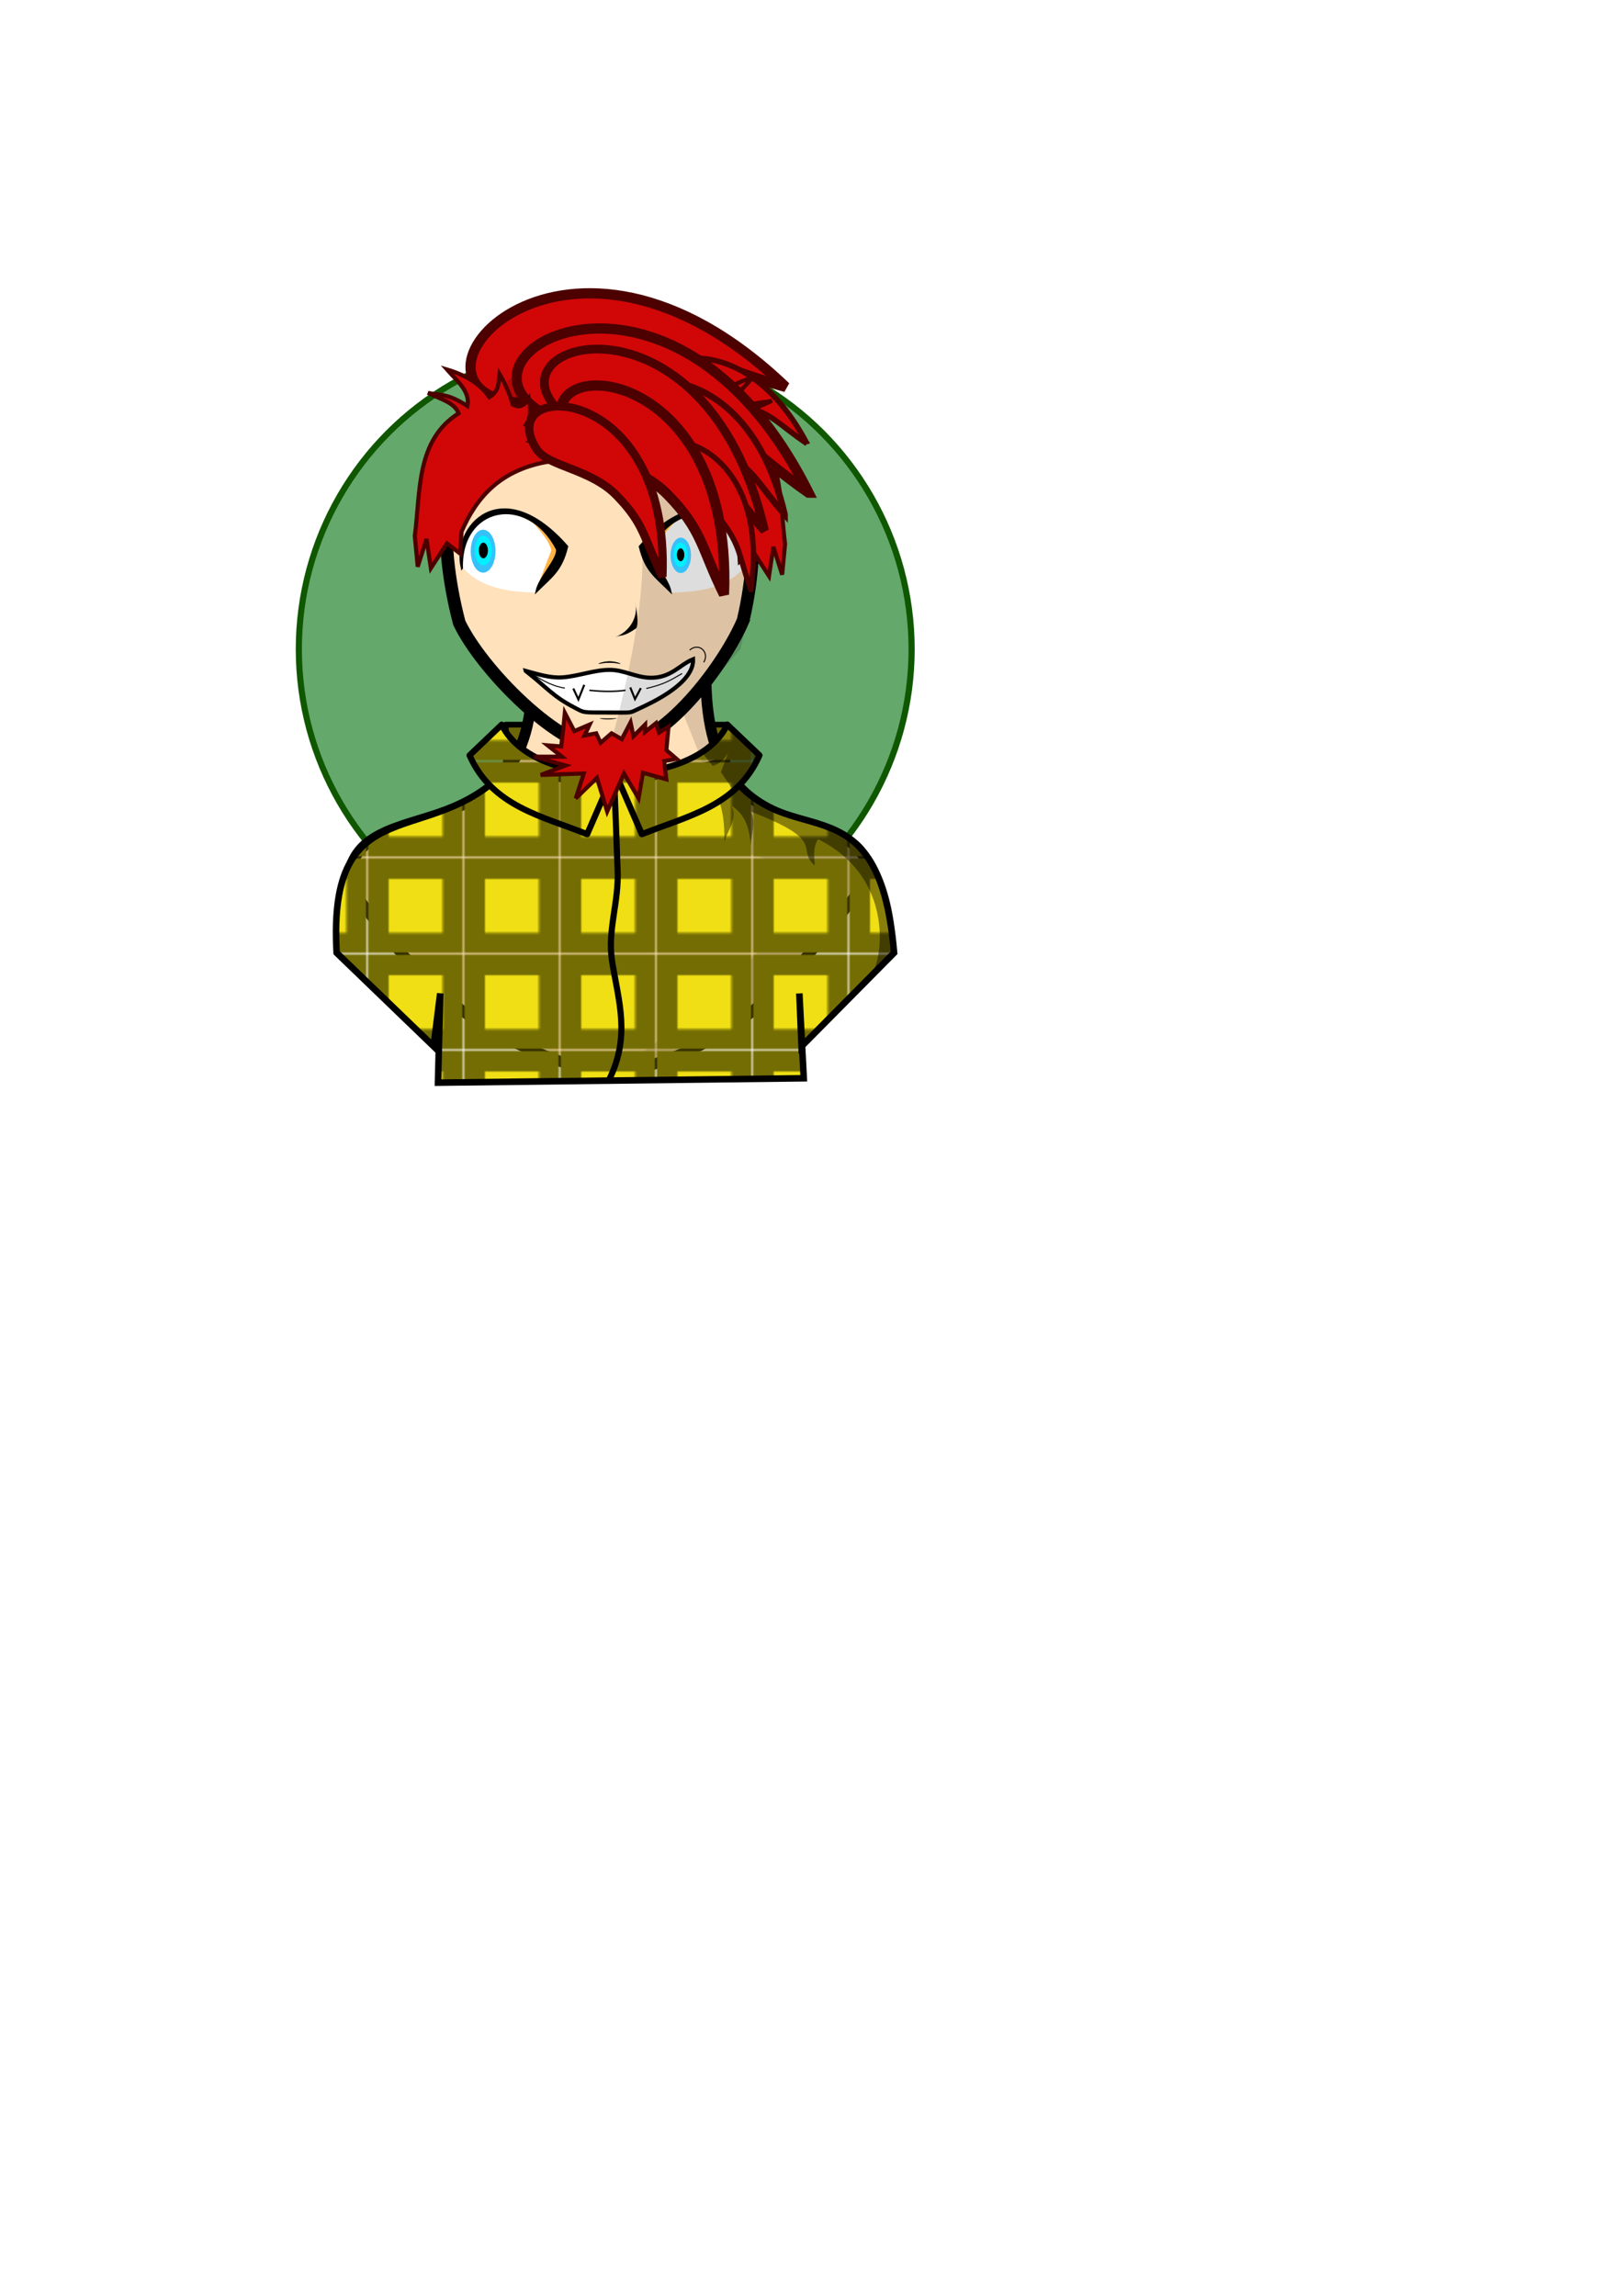<?xml version="1.0" encoding="UTF-8" standalone="no"?>
<!-- Created with Inkscape (http://www.inkscape.org/) -->

<svg
   xmlns:osb="http://www.openswatchbook.org/uri/2009/osb"
   xmlns:dc="http://purl.org/dc/elements/1.1/"
   xmlns:cc="http://creativecommons.org/ns#"
   xmlns:rdf="http://www.w3.org/1999/02/22-rdf-syntax-ns#"
   xmlns:svg="http://www.w3.org/2000/svg"
   xmlns="http://www.w3.org/2000/svg"
   xmlns:xlink="http://www.w3.org/1999/xlink"
   xmlns:sodipodi="http://sodipodi.sourceforge.net/DTD/sodipodi-0.dtd"
   xmlns:inkscape="http://www.inkscape.org/namespaces/inkscape"
   width="210mm"
   height="297mm"
   viewBox="0 0 210 297"
   version="1.1"
   id="svg8"
   inkscape:version="0.92.4 (5da689c313, 2019-01-14)"
   sodipodi:docname="me.svg"
   inkscape:export-filename="/home/arved/Documents/SwanseaExperiments/Teaching/me.png"
   inkscape:export-xdpi="299.991"
   inkscape:export-ydpi="299.991">
  <defs
     id="defs2">
    <pattern
       inkscape:collect="always"
       xlink:href="#pattern2360"
       id="pattern2365"
       patternTransform="matrix(0.265,0,0,0.265,-44.353,79.189)" />
    <linearGradient
       id="linearGradient2293"
       osb:paint="solid">
      <stop
         style="stop-color:#c6b910;stop-opacity:1;"
         offset="0"
         id="stop2291" />
    </linearGradient>
    <pattern
       patternUnits="userSpaceOnUse"
       width="3.02"
       height="202.04"
       patternTransform="matrix(0.265,0,0,0.265,153.28,78.907)"
       id="pattern2344">
      <path
         inkscape:connector-curvature="0"
         id="path2342"
         d="M 2.52,0.005 0.5,202.035"
         style="fill:none;stroke:#000000;stroke-width:1px;stroke-linecap:butt;stroke-linejoin:miter;stroke-opacity:1" />
    </pattern>
    <pattern
       patternUnits="userSpaceOnUse"
       width="3.02"
       height="202.04"
       patternTransform="matrix(0.265,0,0,0.265,153.28,78.907)"
       id="pattern2349">
      <rect
         id="rect2347"
         y="-5.6843419e-14"
         x="0"
         height="202.04"
         width="3.02"
         style="fill:#ffed05;fill-opacity:1;stroke:none;stroke-width:3.78" />
    </pattern>
    <pattern
       patternUnits="userSpaceOnUse"
       width="46.365"
       height="46.365"
       patternTransform="matrix(0.265,0,0,0.265,147.279,86.138)"
       id="pattern2360">
      <rect
         y="5"
         x="5"
         height="36.365"
         width="36.365"
         id="rect2358"
         style="fill:#efdf14;fill-opacity:1;fill-rule:evenodd;stroke:#746d03;stroke-width:10;stroke-linecap:round;stroke-linejoin:miter;stroke-miterlimit:4;stroke-dasharray:none;stroke-opacity:1;paint-order:normal" />
    </pattern>
  </defs>
  <sodipodi:namedview
     id="base"
     pagecolor="#ffffff"
     bordercolor="#666666"
     borderopacity="1.0"
     inkscape:pageopacity="0.0"
     inkscape:pageshadow="2"
     inkscape:zoom="0.98994949"
     inkscape:cx="245.66855"
     inkscape:cy="763.98448"
     inkscape:document-units="mm"
     inkscape:current-layer="layer3"
     showgrid="false"
     inkscape:window-width="1920"
     inkscape:window-height="1043"
     inkscape:window-x="0"
     inkscape:window-y="0"
     inkscape:window-maximized="1"
     inkscape:object-nodes="false" />
  <g
     inkscape:groupmode="layer"
     id="layer2"
     inkscape:label="レイヤー 2"
     style="display:none">
    <g
       id="g2865"
       transform="translate(-103.968,-33.141)">
      <path
         sodipodi:nodetypes="sssssss"
         inkscape:connector-curvature="0"
         id="rect4161"
         d="m 92.117,80.203 c -9.3,2.947 -18.414,2.276 -27.446,0 -0.668,-0.168 -1.244,0.555 -1.244,1.244 0,0.689 0.584,1.045 1.244,1.244 9.472,2.857 18.561,3.107 27.446,0 0.651,-0.228 1.244,-0.555 1.244,-1.244 0,-0.689 -0.587,-1.453 -1.244,-1.244 z"
         style="display:inline;opacity:1;fill:#ffffff;fill-opacity:1;fill-rule:evenodd;stroke:#000000;stroke-width:0.564;stroke-linecap:round;stroke-linejoin:round;stroke-miterlimit:4;stroke-dasharray:none;stroke-dashoffset:0;stroke-opacity:1" />
      <path
         sodipodi:nodetypes="cc"
         inkscape:connector-curvature="0"
         id="path4187"
         d="m 93.278,80.975 c -9.975,3.307 -19.864,3.533 -29.649,0"
         style="display:inline;fill:none;fill-rule:evenodd;stroke:#000000;stroke-width:0.423;stroke-linecap:round;stroke-linejoin:round;stroke-miterlimit:4;stroke-dasharray:none;stroke-opacity:1" />
    </g>
    <circle
       style="display:inline;opacity:1;fill:#ffe1bc;fill-opacity:1;fill-rule:evenodd;stroke:#000000;stroke-width:1.411;stroke-linecap:round;stroke-linejoin:round;stroke-miterlimit:4;stroke-dasharray:none;stroke-dashoffset:0;stroke-opacity:1"
       id="path5988"
       cx="5.016"
       cy="173.777"
       r="8.467" />
    <circle
       style="display:inline;opacity:1;fill:#ffe1bc;fill-opacity:1;fill-rule:evenodd;stroke:#000000;stroke-width:1.411;stroke-linecap:round;stroke-linejoin:round;stroke-miterlimit:4;stroke-dasharray:none;stroke-dashoffset:0;stroke-opacity:1"
       id="path5988-2"
       cx="45.119"
       cy="171.503"
       r="8.467" />
    <rect
       style="fill:url(#pattern2365);stroke:none"
       width="12.268"
       height="12.268"
       x="-44.353"
       y="79.189"
       id="rect2363" />
    <circle
       style="fill:#ffffff;fill-opacity:0.991;fill-rule:evenodd;stroke:#000000;stroke-width:0.38;stroke-linecap:round;stroke-linejoin:miter;stroke-miterlimit:4;stroke-dasharray:none;stroke-opacity:1;paint-order:normal"
       id="path2402"
       cx="17.103"
       cy="80.136"
       r="5.083" />
    <g
       style="display:inline"
       id="g4332-1"
       transform="matrix(0.166,0,0,0.166,42.201,61.82)">
      <circle
         transform="scale(-1,1)"
         r="6.692"
         cy="105.723"
         cx="167.154"
         id="path4166-7"
         style="opacity:1;fill:#000000;fill-opacity:1;fill-rule:evenodd;stroke:#36c1f9;stroke-width:5;stroke-linecap:round;stroke-linejoin:round;stroke-miterlimit:4;stroke-dasharray:none;stroke-dashoffset:0;stroke-opacity:1" />
      <circle
         transform="scale(-1,1)"
         r="4.854"
         cy="105.426"
         cx="166.989"
         id="path4166-8-5"
         style="opacity:1;fill:#000000;fill-opacity:1;fill-rule:evenodd;stroke:#00f0ff;stroke-width:3;stroke-linecap:round;stroke-linejoin:round;stroke-miterlimit:4;stroke-dasharray:none;stroke-dashoffset:0;stroke-opacity:1" />
    </g>
    <path
       style="fill:none;stroke:#000000;stroke-width:0.265px;stroke-linecap:butt;stroke-linejoin:miter;stroke-opacity:1"
       d="m 168.955,49.993 c -31.189,-56.212 -60.762,-17.922 0,0 z"
       id="path2437"
       inkscape:connector-curvature="0"
       sodipodi:nodetypes="cc" />
  </g>
  <g
     inkscape:groupmode="layer"
     id="layer3"
     inkscape:label="レイヤー 3">
    <circle
       style="fill:#64a86c;fill-opacity:1;fill-rule:evenodd;stroke:#0f5800;stroke-width:0.794;stroke-linecap:round;stroke-linejoin:miter;stroke-miterlimit:4;stroke-dasharray:none;stroke-opacity:1;paint-order:normal"
       id="path2618"
       cx="78.31"
       cy="83.986"
       r="39.645" />
  </g>
  <g
     inkscape:label="レイヤー 1"
     inkscape:groupmode="layer"
     id="layer1">
    <rect
       style="fill:#6d6609;fill-opacity:1;fill-rule:evenodd;stroke:#000000;stroke-width:0.741;stroke-linecap:round;stroke-linejoin:round;stroke-miterlimit:4;stroke-dasharray:none;stroke-opacity:1;paint-order:normal"
       id="rect2340"
       width="28.658"
       height="7.513"
       x="65.448"
       y="93.743" />
    <path
       style="display:inline;fill:#ffe1bc;fill-opacity:1;fill-rule:evenodd;stroke:#000000;stroke-width:1.411;stroke-linecap:round;stroke-linejoin:round;stroke-miterlimit:4;stroke-dasharray:none;stroke-opacity:1"
       d="m 45.018,114.418 c 0.572,-13.502 25.241,-1.88 23.787,-29.029 H 91.383 C 90.253,112.94 111.705,101.988 112.55,113.612 102.848,125.272 97.629,135.338 78.683,139.214 59.998,134.234 53.987,126.557 45.018,114.418 Z"
       id="path4503"
       inkscape:connector-curvature="0"
       sodipodi:nodetypes="cccccc" />
    <path
       style="display:inline;fill:#000000;fill-opacity:0.133;fill-rule:evenodd;stroke:none;stroke-width:0.282px;stroke-linecap:butt;stroke-linejoin:miter;stroke-opacity:1"
       d="m 86.545,87.507 4.435,0.101 c 0.047,21.985 19.841,16.123 21.973,25.803 -9.482,13.384 -20.046,23.967 -34.068,25.602 4.658,-2.744 21.813,-15.545 23.654,-23.02 1.718,-6.975 -10.169,-3.658 -10.305,-9.629 -0.152,-6.687 -2.538,-10.143 -5.689,-18.857 z"
       id="path4505"
       inkscape:connector-curvature="0"
       sodipodi:nodetypes="ccccssc" />
    <path
       style="display:inline;fill:#ffe1bc;fill-opacity:1;fill-rule:evenodd;stroke:#000000;stroke-width:1.651;stroke-linecap:butt;stroke-linejoin:miter;stroke-miterlimit:4;stroke-dasharray:none;stroke-opacity:1"
       d="M 96.156,80.256 C 106.539,35.815 47.135,33.254 59.422,80.561 c 2.825,5.959 12.914,16.393 19.187,16.468 7.383,-0.252 15.277,-11.358 17.547,-16.772 z"
       id="path4136"
       inkscape:connector-curvature="0"
       sodipodi:nodetypes="cccc" />
    <path
       style="fill:#d10707;fill-opacity:1;stroke:#4c0000;stroke-width:1.323;stroke-linecap:butt;stroke-linejoin:miter;stroke-miterlimit:4;stroke-dasharray:none;stroke-opacity:1"
       d="m 101.663,50.062 c -28.483,-27.265 -51.819,-0.332 -35.269,1.977 3.987,0.556 9.853,-5.435 17.187,-5.811 8.101,-0.415 9.97,1.629 18.082,3.834 z"
       id="path2437-1-8"
       inkscape:connector-curvature="0"
       sodipodi:nodetypes="cssc" />
    <path
       style="display:inline;fill:#ffffff;fill-opacity:1;fill-rule:evenodd;stroke:none;stroke-width:0.282px;stroke-linecap:butt;stroke-linejoin:miter;stroke-opacity:1"
       d="m 69.376,76.651 c -3.79,-0.062 -7.292,-0.628 -9.575,-3.326 -0.009,-4.795 3.021,-11.646 12.902,-2.822 -0.527,2.166 -1.861,4.17 -3.326,6.148 z"
       id="path4164"
       inkscape:connector-curvature="0"
       sodipodi:nodetypes="cccc" />
    <path
       style="display:inline;fill:#ff9800;fill-opacity:0.72;fill-rule:evenodd;stroke:none;stroke-width:0.282px;stroke-linecap:butt;stroke-linejoin:miter;stroke-opacity:1"
       d="m 69.275,76.551 2.066,-5.342 c -0.381,-1.531 -1.673,-2.697 -2.671,-3.981 1.294,1 2.587,1.169 3.881,3.125 -0.748,2.982 -2.169,4.173 -3.276,6.199 z"
       id="path4183"
       inkscape:connector-curvature="0"
       sodipodi:nodetypes="ccccc" />
    <path
       style="display:inline;fill:#000000;fill-opacity:1;fill-rule:evenodd;stroke:#000000;stroke-width:0.282px;stroke-linecap:butt;stroke-linejoin:miter;stroke-opacity:1"
       d="m 59.763,73.476 c -1.309,-5.36 5.152,-12.442 13.613,-2.78 -0.745,3.103 -2.01,3.865 -3.944,5.779 0.366,-1.798 2.903,-4.2 2.63,-5.458 -3.912,-7.389 -12.546,-5.495 -12.298,2.458 z"
       id="path4157"
       inkscape:connector-curvature="0"
       sodipodi:nodetypes="ccccc" />
    <g
       style="display:inline"
       id="g4332"
       transform="matrix(0.175,0,0,0.302,91.764,39.375)">
      <circle
         transform="scale(-1,1)"
         r="6.692"
         cy="105.723"
         cx="167.154"
         id="path4166"
         style="opacity:1;fill:#000000;fill-opacity:1;fill-rule:evenodd;stroke:#36c1f9;stroke-width:5;stroke-linecap:round;stroke-linejoin:round;stroke-miterlimit:4;stroke-dasharray:none;stroke-dashoffset:0;stroke-opacity:1" />
      <circle
         transform="scale(-1,1)"
         r="4.854"
         cy="105.426"
         cx="166.989"
         id="path4166-8"
         style="opacity:1;fill:#000000;fill-opacity:1;fill-rule:evenodd;stroke:#00f0ff;stroke-width:3;stroke-linecap:round;stroke-linejoin:round;stroke-miterlimit:4;stroke-dasharray:none;stroke-dashoffset:0;stroke-opacity:1" />
    </g>
    <path
       style="display:inline;fill:#000000;fill-opacity:1;fill-rule:evenodd;stroke:none;stroke-width:0.282px;stroke-linecap:butt;stroke-linejoin:miter;stroke-opacity:1"
       d="m 82.19,77.85 c 0.145,0.92 0.505,2.671 0.143,3.421 -1.679,1.157 -1.872,0.827 -2.708,1.14 1.803,-0.688 3.033,-2.548 2.566,-4.561 z"
       id="path4524"
       inkscape:connector-curvature="0"
       sodipodi:nodetypes="cccc" />
    <path
       style="display:inline;fill:url(#pattern2360);fill-opacity:1.0;fill-rule:evenodd;stroke:#000000;stroke-width:0.847;stroke-linecap:butt;stroke-linejoin:miter;stroke-miterlimit:4;stroke-dasharray:none;stroke-opacity:1"
       d="m 43.559,123.262 c -1.221,-21.526 12.136,-13.194 21.952,-23.685 7.686,1.517 14.838,2.829 27.939,-1.14 7.365,13.301 20.183,0.66 22.237,24.826 l -11.974,12.093 -0.285,-6.842 0.57,10.976 -47.325,0.57 0.285,-11.546 -0.855,6.842 z"
       id="path4526"
       inkscape:connector-curvature="0"
       sodipodi:nodetypes="ccccccccccc" />
    <path
       style="display:inline;fill:#000000;fill-opacity:0.431;fill-rule:evenodd;stroke:none;stroke-width:0.282px;stroke-linecap:butt;stroke-linejoin:miter;stroke-opacity:1"
       d="m 91.311,100.432 c 2.244,2.888 2.426,5.654 2.423,8.41 0.456,-1.479 1.625,-2.721 0.998,-4.561 1.894,1.293 2.25,3.177 2.423,5.132 0.024,-1.477 0.697,-3.062 0,-4.419 10.032,3.854 5.719,4.7 8.268,6.985 -0.05,-1.14 -0.287,-2.281 0.428,-3.421 9.358,4.682 8.433,14.253 7.27,16.82 l 2.851,-1.853 C 115.283,99.424 98.438,112.12 93.591,98.294 Z"
       id="path4528"
       inkscape:connector-curvature="0"
       sodipodi:nodetypes="ccccccccccc" />
    <path
       style="fill:url(#pattern2360);fill-opacity:1.0;stroke:#000000;stroke-width:0.794;stroke-linecap:butt;stroke-linejoin:round;stroke-miterlimit:4;stroke-dasharray:none;stroke-opacity:1"
       d="m 64.917,93.743 -4.158,3.969 c 2.917,6.629 9.433,7.874 15.214,10.205 l 3.402,-7.843 c -4.613,0.157 -12.058,-1.38 -14.458,-6.331 z"
       id="path2321"
       inkscape:connector-curvature="0"
       sodipodi:nodetypes="ccccc" />
    <path
       style="fill:url(#pattern2360);fill-opacity:1.0;stroke:#000000;stroke-width:0.794;stroke-linecap:butt;stroke-linejoin:round;stroke-miterlimit:4;stroke-dasharray:none;stroke-opacity:1"
       d="m 94.107,93.743 4.158,3.969 c -2.917,6.629 -9.433,7.874 -15.214,10.205 l -3.402,-7.843 c 4.613,0.157 12.058,-1.38 14.458,-6.331 z"
       id="path2321-6"
       inkscape:connector-curvature="0"
       sodipodi:nodetypes="ccccc" />
    <path
       style="fill:none;stroke:#000000;stroke-width:0.794;stroke-linecap:round;stroke-linejoin:miter;stroke-miterlimit:4;stroke-dasharray:none;stroke-opacity:1"
       d="m 79.375,100.074 c 0.232,2.503 0.414,9.902 0.534,12.363 0.212,4.35 -1.378,7.887 -0.69,12.052 0.861,5.209 2.381,9.638 -0.469,15.324"
       id="path2338"
       inkscape:connector-curvature="0"
       sodipodi:nodetypes="cssc" />
    <path
       style="fill:#ffffff;fill-opacity:1;stroke:#000000;stroke-width:0.529;stroke-linecap:butt;stroke-linejoin:miter;stroke-miterlimit:4;stroke-dasharray:none;stroke-opacity:1"
       d="m 68.02,86.793 c 2.728,2.14 3.529,3.297 6.288,4.729 1.309,0.68 0.892,0.656 4.335,0.656 3.413,0 2.7,0.108 4.064,-0.52 1.653,-0.761 7.116,-3.268 6.971,-6.377 -1.77,0.707 -2.886,2.513 -5.685,2.392 -1.752,-0.076 -3.309,-1.01 -5.082,-1.014 -2.013,-0.005 -4.041,0.809 -6.083,0.965 -1.594,0.122 -3.13,-0.377 -4.808,-0.832 z"
       id="path2367"
       inkscape:connector-curvature="0"
       sodipodi:nodetypes="cssscsssc" />
    <path
       style="fill:none;stroke:#000000;stroke-width:0.185;stroke-linecap:butt;stroke-linejoin:miter;stroke-opacity:1;stroke-miterlimit:4;stroke-dasharray:none"
       d="m 76.257,89.302 c 2.069,0.218 3.486,0.158 4.677,0"
       id="path2369"
       inkscape:connector-curvature="0"
       sodipodi:nodetypes="cc" />
    <path
       style="fill:none;stroke:#000000;stroke-width:0.265px;stroke-linecap:butt;stroke-linejoin:miter;stroke-opacity:1"
       d="m 75.595,88.593 -0.756,1.89 -0.661,-1.417"
       id="path2371"
       inkscape:connector-curvature="0" />
    <path
       style="fill:none;stroke:#000000;stroke-width:0.265px;stroke-linecap:butt;stroke-linejoin:miter;stroke-opacity:1"
       d="m 81.548,88.924 0.614,1.512 0.756,-1.417"
       id="path2373"
       inkscape:connector-curvature="0" />
    <path
       style="fill:none;stroke:#000000;stroke-width:0.132;stroke-linecap:butt;stroke-linejoin:miter;stroke-opacity:1;stroke-miterlimit:4;stroke-dasharray:none"
       d="m 68.981,87.27 c 1.32,0.835 2.666,1.538 4.11,1.748"
       id="path2375"
       inkscape:connector-curvature="0"
       sodipodi:nodetypes="cc" />
    <path
       style="fill:none;stroke:#000000;stroke-width:0.132;stroke-linecap:butt;stroke-linejoin:miter;stroke-opacity:1;stroke-miterlimit:4;stroke-dasharray:none"
       d="m 88.257,87.129 c -1.604,0.934 -2.337,1.399 -4.63,1.937"
       id="path2377"
       inkscape:connector-curvature="0"
       sodipodi:nodetypes="cc" />
    <path
       style="fill:none;stroke:#000000;stroke-width:0.132;stroke-linecap:round;stroke-linejoin:miter;stroke-miterlimit:4;stroke-dasharray:none;stroke-opacity:1"
       d="m 89.269,84.069 c 1.207,-0.995 2.542,0.328 1.811,1.569"
       id="path2379"
       inkscape:connector-curvature="0"
       sodipodi:nodetypes="cc" />
    <path
       style="fill:#000000;fill-opacity:1;stroke:#000000;stroke-width:0.079;stroke-linecap:round;stroke-linejoin:miter;stroke-miterlimit:4;stroke-dasharray:none;stroke-opacity:1"
       d="m 77.485,85.855 c 0.886,-0.33 1.752,-0.388 2.763,0.002 -0.961,-0.206 -1.839,-0.204 -2.763,-0.002 z"
       id="path2396"
       inkscape:connector-curvature="0"
       sodipodi:nodetypes="ccc" />
    <path
       style="fill:#000000;stroke:#000000;stroke-width:0.053;stroke-linecap:butt;stroke-linejoin:miter;stroke-miterlimit:4;stroke-dasharray:none;stroke-opacity:1;fill-opacity:1"
       d="m 77.642,92.94 c 0.679,0.126 1.382,0.119 2.105,0 -0.691,0.042 -1.391,0.047 -2.105,0 z"
       id="path2398"
       inkscape:connector-curvature="0"
       sodipodi:nodetypes="ccc" />
    <path
       style="fill:#000000;fill-opacity:0.431;stroke:none;stroke-width:0.265px;stroke-linecap:butt;stroke-linejoin:miter;stroke-opacity:1"
       d="m 90.604,97.082 1.604,2.005 c 1.114,-0.356 1.592,-1.03 2.005,-1.737 -0.312,0.873 -0.624,1.753 -0.935,2.539 l 1.47,2.138 c 1.844,-1.06 2.824,-2.553 3.608,-4.143 l -4.41,-4.276 c -0.459,1.649 -1.826,2.618 -3.341,3.475 z"
       id="path2400"
       inkscape:connector-curvature="0"
       sodipodi:nodetypes="cccccccc" />
    <path
       style="fill:#d10707;fill-opacity:1;stroke:#4c0000;stroke-width:0.705;stroke-linecap:butt;stroke-linejoin:miter;stroke-miterlimit:4;stroke-dasharray:none;stroke-opacity:1"
       d="M 104.412,57.388 C 94.657,38.784 78.3,48.424 86.266,52.399 c 1.919,0.958 5.898,-1.072 9.666,-0.017 4.161,1.165 4.758,2.515 8.48,5.006 z"
       id="path2437-1-4-1-8-5"
       inkscape:connector-curvature="0"
       sodipodi:nodetypes="cssc" />
    <path
       style="display:inline;fill:#ffffff;fill-opacity:1;fill-rule:evenodd;stroke:none;stroke-width:0.282px;stroke-linecap:butt;stroke-linejoin:miter;stroke-opacity:1"
       d="m 86.788,76.664 c 3.79,-0.062 7.292,-0.628 9.575,-3.326 0.009,-4.795 -3.021,-11.646 -12.902,-2.822 0.527,2.166 1.861,4.17 3.326,6.148 z"
       id="path4164-7"
       inkscape:connector-curvature="0"
       sodipodi:nodetypes="cccc" />
    <path
       style="fill:#d10707;fill-opacity:1;stroke:#4c0000;stroke-width:0.529;stroke-linecap:butt;stroke-linejoin:miter;stroke-miterlimit:4;stroke-dasharray:none;stroke-opacity:1"
       d="m 84.192,60.731 c -0.796,-0.95 -0.004,-2.217 0.378,-3.402 -0.178,1.471 1.049,0.976 2.079,0.756 -0.824,-0.596 -1.315,-1.358 -1.134,-2.457 0.451,0.706 0.998,0.931 1.701,0.378 -0.783,-1.134 -0.578,-2.268 -0.378,-3.402 0.693,1.126 1.386,1.133 2.079,0.756 0.335,-1.207 0.863,-2.51 1.701,-3.969 0.142,1.068 -0.013,2.195 1.323,3.024 1.163,-1.728 3.058,-2.87 5.481,-3.591 -1.269,1.464 -3.036,2.786 -2.646,4.725 2.67,-1.73 3.578,-1.345 5.103,-1.701 -1.466,0.774 -3.42,1.183 -3.969,2.646 5.509,3.482 4.914,10.016 5.67,15.875 l -0.378,3.969 -1.134,-3.591 -0.567,3.78 -2.079,-3.213 -1.701,1.323 -0.189,-2.835 C 93.576,65.276 90.412,61.745 84.192,60.731 Z"
       id="path2556-9"
       inkscape:connector-curvature="0"
       sodipodi:nodetypes="ccccccccccccccccccccc" />
    <path
       style="display:inline;fill:#000000;fill-opacity:0.133;fill-rule:evenodd;stroke:none;stroke-width:0.282px;stroke-linecap:butt;stroke-linejoin:miter;stroke-opacity:1"
       d="M 78.885,96.78 C 87.767,63.966 83.637,51.324 57.819,62.711 63.966,33.979 105.533,41.284 95.818,83.979 90.999,89.293 85.831,95.72 78.885,96.78 Z"
       id="path4277"
       inkscape:connector-curvature="0"
       sodipodi:nodetypes="cccc" />
    <path
       style="fill:#d10707;fill-opacity:1;stroke:#4c0000;stroke-width:1.323;stroke-linecap:butt;stroke-linejoin:miter;stroke-miterlimit:4;stroke-dasharray:none;stroke-opacity:1"
       d="M 104.616,63.735 C 86.96,28.48 55.927,45.998 70.736,53.737 c 3.568,1.864 11.106,-1.805 18.141,0.307 7.769,2.333 8.842,4.887 15.739,9.691 z"
       id="path2437-1"
       inkscape:connector-curvature="0"
       sodipodi:nodetypes="cssc" />
    <path
       style="fill:#d10707;fill-opacity:1;stroke:#4c0000;stroke-width:0.828;stroke-linecap:butt;stroke-linejoin:miter;stroke-miterlimit:4;stroke-dasharray:none;stroke-opacity:1"
       d="M 101.522,66.545 C 95.957,42.517 74.517,48.618 82.387,55.496 c 1.896,1.657 7.018,0.531 10.986,2.848 4.382,2.558 4.66,4.269 8.149,8.201 z"
       id="path2437-1-4-1"
       inkscape:connector-curvature="0"
       sodipodi:nodetypes="cssc" />
    <path
       style="display:inline;fill:#ff9800;fill-opacity:0.72;fill-rule:evenodd;stroke:none;stroke-width:0.282px;stroke-linecap:butt;stroke-linejoin:miter;stroke-opacity:1"
       d="m 86.889,76.563 -2.066,-5.342 c 0.381,-1.531 1.673,-2.697 2.671,-3.981 -1.294,1 -2.587,1.169 -3.881,3.125 0.748,2.982 2.169,4.173 3.276,6.199 z"
       id="path4183-5"
       inkscape:connector-curvature="0"
       sodipodi:nodetypes="ccccc" />
    <path
       style="fill:#d10707;fill-opacity:1;stroke:#4c0000;stroke-width:1.131;stroke-linecap:butt;stroke-linejoin:miter;stroke-miterlimit:4;stroke-dasharray:none;stroke-opacity:1"
       d="M 98.921,68.645 C 91.318,35.814 62.023,44.149 72.776,53.548 c 2.591,2.264 9.589,0.726 15.01,3.891 5.987,3.495 6.367,5.832 11.135,11.206 z"
       id="path2437-1-4"
       inkscape:connector-curvature="0"
       sodipodi:nodetypes="cssc" />
    <path
       style="display:inline;fill:#000000;fill-opacity:1;fill-rule:evenodd;stroke:#000000;stroke-width:0.282px;stroke-linecap:butt;stroke-linejoin:miter;stroke-opacity:1"
       d="m 96.401,73.488 c 1.309,-5.36 -5.152,-12.442 -13.613,-2.78 0.745,3.103 2.01,3.865 3.944,5.779 -0.366,-1.798 -2.903,-4.2 -2.63,-5.458 3.912,-7.389 12.546,-5.495 12.298,2.458 z"
       id="path4157-3"
       inkscape:connector-curvature="0"
       sodipodi:nodetypes="ccccc" />
    <path
       style="fill:#d10707;fill-opacity:1;stroke:#4c0000;stroke-width:0.705;stroke-linecap:butt;stroke-linejoin:miter;stroke-miterlimit:4;stroke-dasharray:none;stroke-opacity:1"
       d="m 97.147,76.246 c 3.045,-20.784 -15.853,-22.602 -11.747,-14.703 0.989,1.903 5.401,2.6 7.829,5.669 2.681,3.389 2.371,4.832 3.917,9.034 z"
       id="path2437-1-4-1-8"
       inkscape:connector-curvature="0"
       sodipodi:nodetypes="cssc" />
    <g
       style="display:inline"
       id="g4332-8"
       transform="matrix(-0.144,0,0,0.249,64.016,45.52)">
      <circle
         transform="scale(-1,1)"
         r="6.692"
         cy="105.723"
         cx="167.154"
         id="path4166-83"
         style="opacity:1;fill:#000000;fill-opacity:1;fill-rule:evenodd;stroke:#36c1f9;stroke-width:5;stroke-linecap:round;stroke-linejoin:round;stroke-miterlimit:4;stroke-dasharray:none;stroke-dashoffset:0;stroke-opacity:1" />
      <circle
         transform="scale(-1,1)"
         r="4.854"
         cy="105.426"
         cx="166.989"
         id="path4166-8-1"
         style="opacity:1;fill:#000000;fill-opacity:1;fill-rule:evenodd;stroke:#00f0ff;stroke-width:3;stroke-linecap:round;stroke-linejoin:round;stroke-miterlimit:4;stroke-dasharray:none;stroke-dashoffset:0;stroke-opacity:1" />
    </g>
    <path
       style="fill:#d10707;fill-opacity:1;stroke:#4c0000;stroke-width:1.323;stroke-linecap:butt;stroke-linejoin:miter;stroke-miterlimit:4;stroke-dasharray:none;stroke-opacity:1"
       d="m 93.676,76.898 c 1.278,-31.609 -27.313,-31.345 -19.915,-20.165 1.782,2.693 8.5,3.041 12.621,7.253 4.551,4.652 4.313,6.862 7.294,12.912 z"
       id="path2437-1-7"
       inkscape:connector-curvature="0"
       sodipodi:nodetypes="cssc" />
    <path
       style="fill:#d10707;fill-opacity:1;stroke:#4c0000;stroke-width:0.529;stroke-linecap:butt;stroke-linejoin:miter;stroke-miterlimit:4;stroke-dasharray:none;stroke-opacity:1"
       d="m 71.06,59.707 c 0.796,-0.95 0.004,-2.217 -0.378,-3.402 0.178,1.471 -1.049,0.976 -2.079,0.756 0.824,-0.596 1.315,-1.358 1.134,-2.457 -0.451,0.706 -0.998,0.931 -1.701,0.378 0.783,-1.134 0.578,-2.268 0.378,-3.402 -0.693,1.126 -1.386,1.133 -2.079,0.756 -0.335,-1.207 -0.863,-2.51 -1.701,-3.969 -0.142,1.068 0.013,2.195 -1.323,3.024 -1.163,-1.728 -3.058,-2.87 -5.481,-3.591 1.269,1.464 3.036,2.786 2.646,4.725 -2.67,-1.73 -3.578,-1.345 -5.103,-1.701 1.466,0.774 3.42,1.183 3.969,2.646 -5.509,3.482 -4.914,10.016 -5.67,15.875 l 0.378,3.969 1.134,-3.591 0.567,3.78 2.079,-3.213 1.701,1.323 0.189,-2.835 c 1.956,-4.526 5.119,-8.057 11.339,-9.071 z"
       id="path2556"
       inkscape:connector-curvature="0"
       sodipodi:nodetypes="ccccccccccccccccccccc" />
    <path
       style="fill:#d10707;fill-opacity:1;stroke:#4c0000;stroke-width:1.078;stroke-linecap:butt;stroke-linejoin:miter;stroke-miterlimit:4;stroke-dasharray:none;stroke-opacity:1"
       d="m 85.707,74.601 c 1.042,-25.769 -22.266,-25.554 -16.235,-16.439 1.453,2.196 6.93,2.479 10.289,5.913 3.71,3.792 3.517,5.594 5.946,10.526 z"
       id="path2437-1-7-7"
       inkscape:connector-curvature="0"
       sodipodi:nodetypes="cssc" />
    <path
       style="fill:#d10707;fill-opacity:1;stroke:#4c0000;stroke-width:0.529;stroke-linecap:butt;stroke-linejoin:miter;stroke-miterlimit:4;stroke-dasharray:none;stroke-opacity:1"
       d="m 72.894,94.206 0.189,-1.984 1.228,2.362 1.984,-0.85 -0.661,1.417 1.512,-0.283 0.567,1.228 1.417,-1.228 1.323,0.756 1.134,-2.173 0.378,1.795 1.512,-1.512 v 0.945 l 1.417,-1.134 0.378,1.228 1.228,-0.756 -0.283,3.024 1.323,1.134 -1.606,0.283 0.283,2.362 -3.024,-0.85 -0.567,3.307 -1.89,-3.213 -2.173,4.914 -1.323,-4.347 -2.74,2.646 1.039,-3.213 -5.575,0.189 3.213,-1.228 -4.063,-1.134 h 3.591 l -1.843,-1.465 1.748,0.142 z"
       id="path2603"
       inkscape:connector-curvature="0"
       sodipodi:nodetypes="cccccccccccccccccccccccccccccccccc" />
  </g>
</svg>
